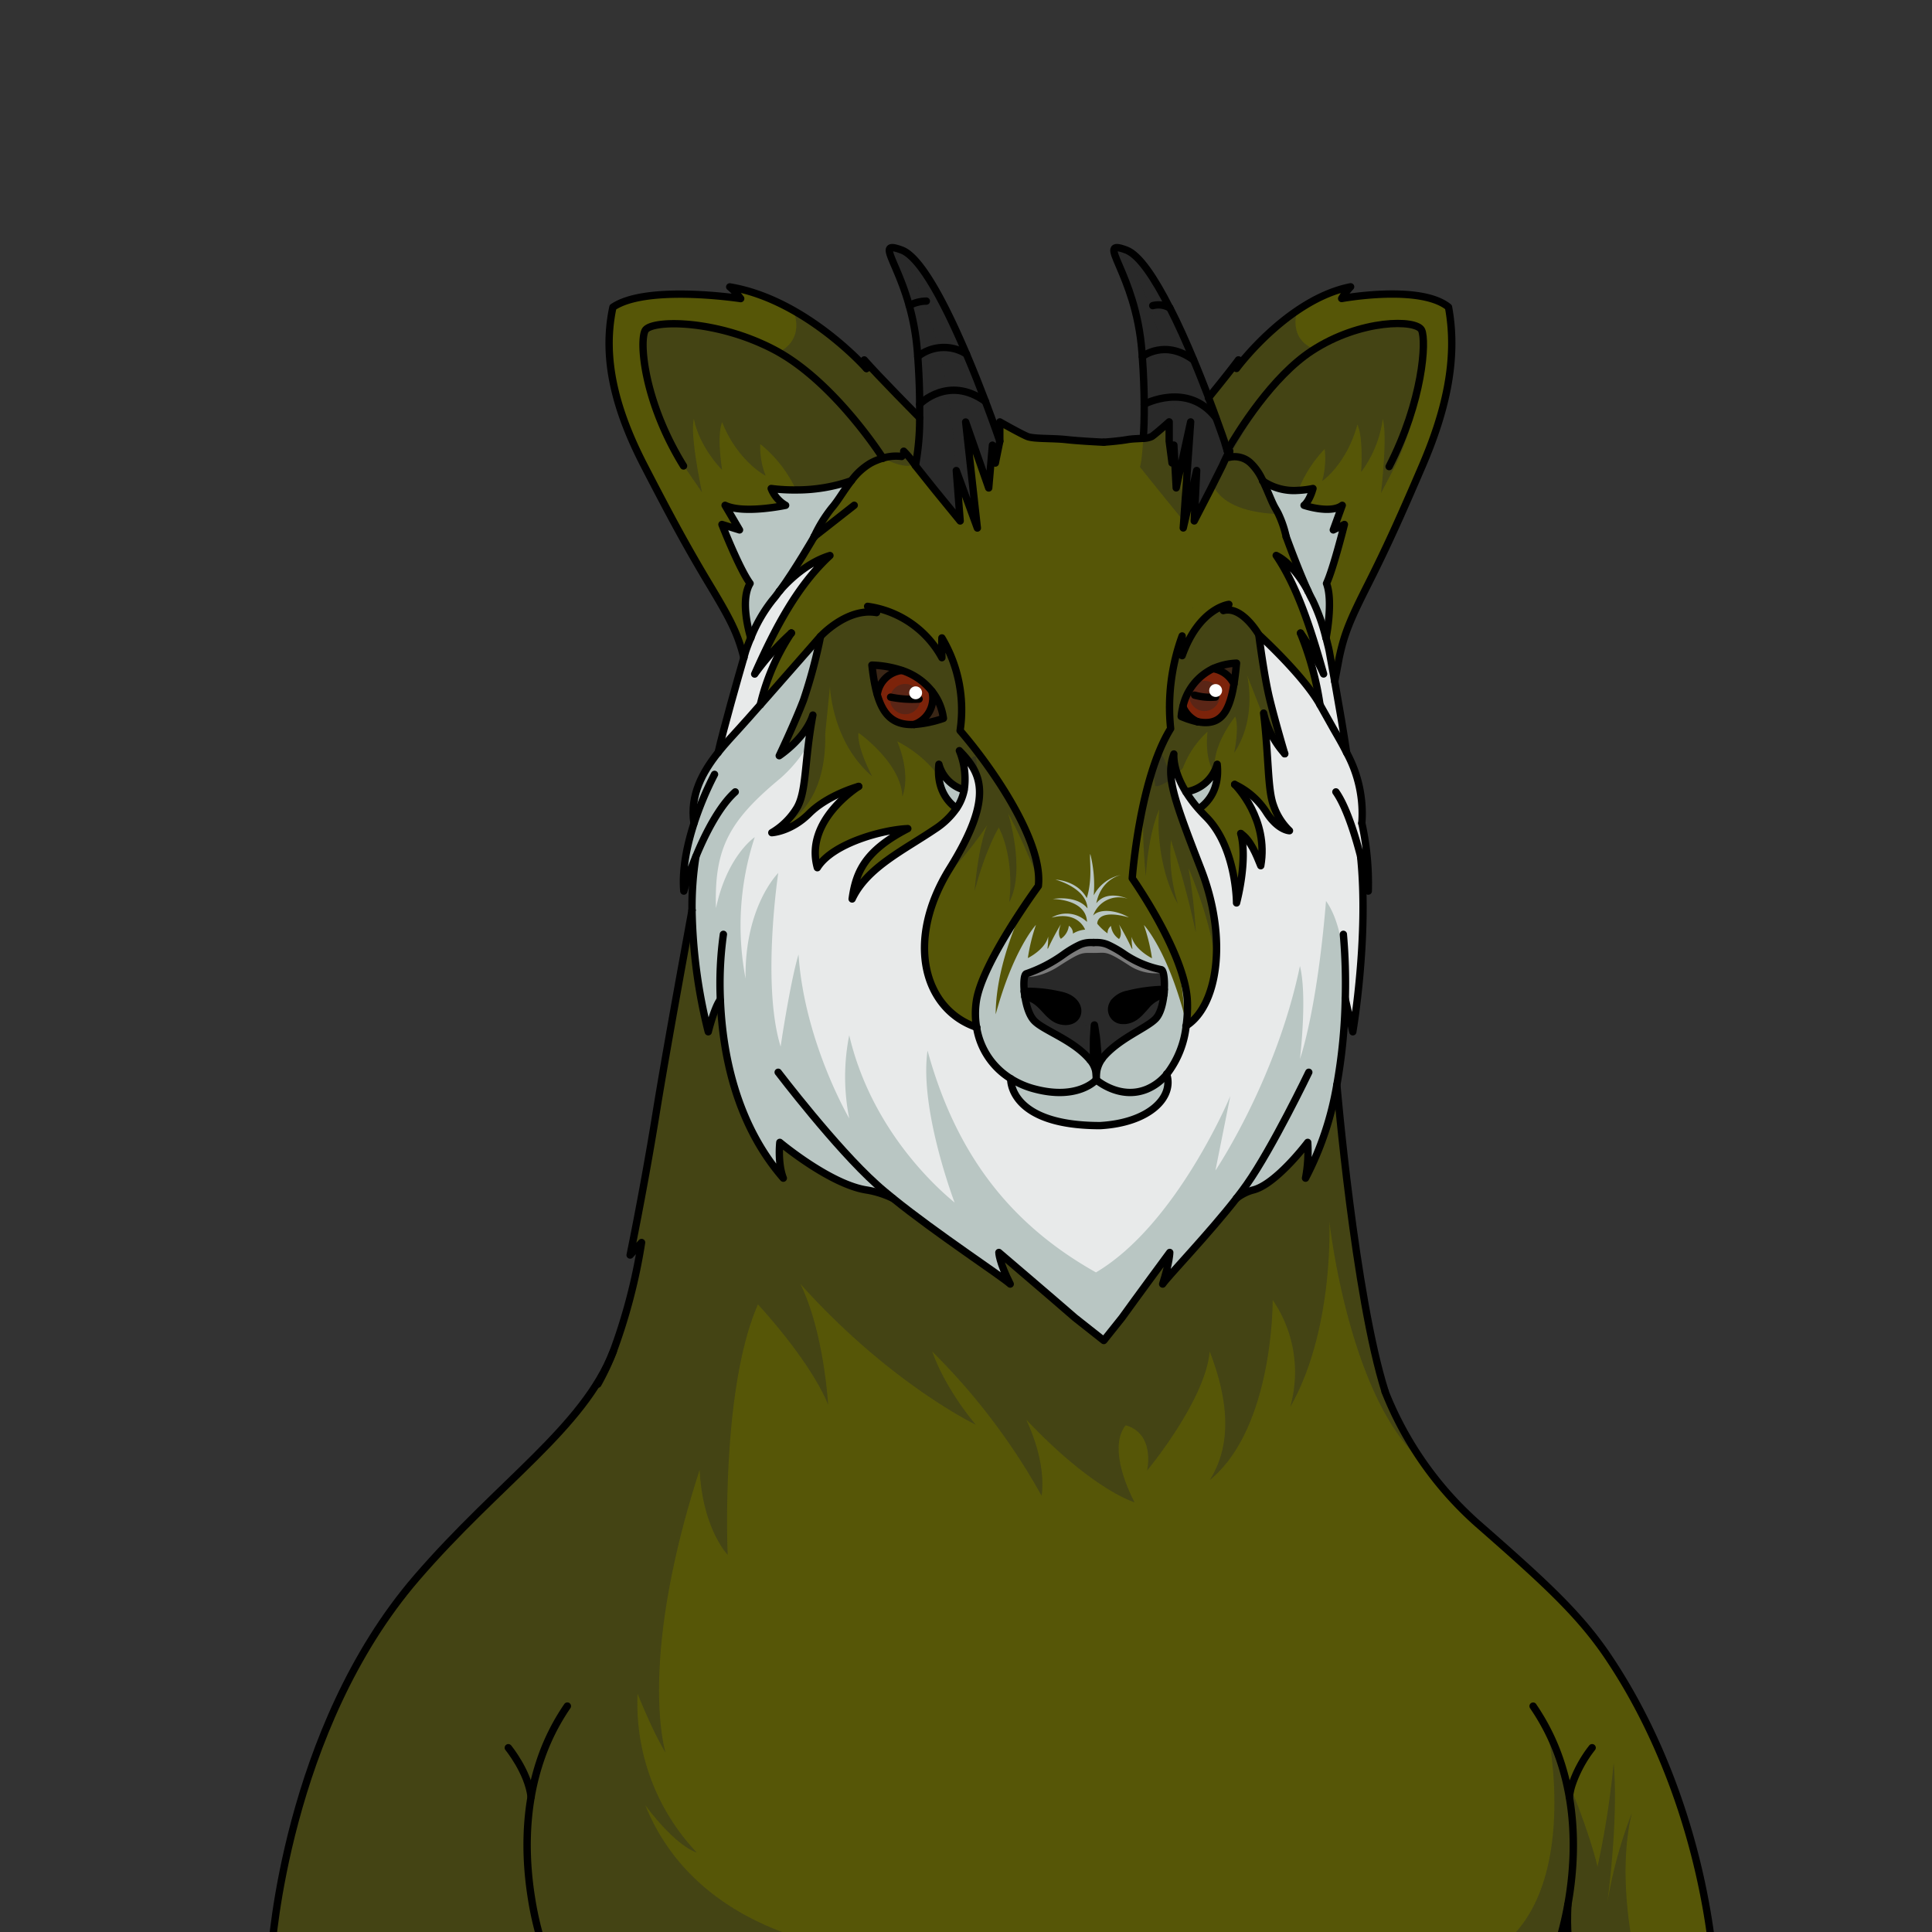 <svg xmlns="http://www.w3.org/2000/svg" viewBox="0 0 432 432">
  <rect x="0" y="0" width="432" height="432" fill="#333333" stroke="none"/>
  <defs>
    <style>.GUNDAN_JAPANESE_SEROW_BODY_JAPANESE_SEROW_BODY_36_cls-1{isolation:isolate;}.GUNDAN_JAPANESE_SEROW_BODY_JAPANESE_SEROW_BODY_36_cls-2{fill:#565607;}.GUNDAN_JAPANESE_SEROW_BODY_JAPANESE_SEROW_BODY_36_cls-3{fill:#e8eaea;}.GUNDAN_JAPANESE_SEROW_BODY_JAPANESE_SEROW_BODY_36_cls-4{fill:#b9c6c3;}.GUNDAN_JAPANESE_SEROW_BODY_JAPANESE_SEROW_BODY_36_cls-5,.GUNDAN_JAPANESE_SEROW_BODY_JAPANESE_SEROW_BODY_36_cls-6{fill:#292929;}.GUNDAN_JAPANESE_SEROW_BODY_JAPANESE_SEROW_BODY_36_cls-6{opacity:0.4;mix-blend-mode:multiply;}.GUNDAN_JAPANESE_SEROW_BODY_JAPANESE_SEROW_BODY_36_cls-7{fill:#3a2616;}.GUNDAN_JAPANESE_SEROW_BODY_JAPANESE_SEROW_BODY_36_cls-8{fill:#7c230a;}.GUNDAN_JAPANESE_SEROW_BODY_JAPANESE_SEROW_BODY_36_cls-9{fill:#bcbdb8;}.GUNDAN_JAPANESE_SEROW_BODY_JAPANESE_SEROW_BODY_36_cls-10{fill:#7a7a7a;}.GUNDAN_JAPANESE_SEROW_BODY_JAPANESE_SEROW_BODY_36_cls-11,.GUNDAN_JAPANESE_SEROW_BODY_JAPANESE_SEROW_BODY_36_cls-13{fill:none;stroke:#000;stroke-linecap:round;stroke-linejoin:round;}.GUNDAN_JAPANESE_SEROW_BODY_JAPANESE_SEROW_BODY_36_cls-11{stroke-width:1.64px;}.GUNDAN_JAPANESE_SEROW_BODY_JAPANESE_SEROW_BODY_36_cls-12{fill:#fff;}.GUNDAN_JAPANESE_SEROW_BODY_JAPANESE_SEROW_BODY_36_cls-13{stroke-width:1.65px;}</style>
  </defs>
  <g class="GUNDAN_JAPANESE_SEROW_BODY_JAPANESE_SEROW_BODY_36_cls-1">
    <g id="body">
      <path class="GUNDAN_JAPANESE_SEROW_BODY_JAPANESE_SEROW_BODY_36_cls-2" d="M360.07,371.17c-6.6-9.95-14.35-17.07-29.55-30.39A76.87,76.87,0,0,1,318.22,327a71.61,71.61,0,0,1-8.48-15.76l0-.05c-6.76-21.32-10.8-68.58-10.8-68.58a70.07,70.07,0,0,1-7,20.87,31.87,31.87,0,0,0,.49-8s-7.1,9.44-12.27,10.66a10.37,10.37,0,0,0-3.67,1.86h0c-6.12,7.86-15.31,17.42-16.52,19.19,1.59-5,1.59-7.07,1.59-7.07s-7.87,10.66-10.68,14.59l-4.07,5.1-6.46-5.1c-3.5-3.08-12-10.31-15.43-13.28-1.08-10.23-2.46-31.9-5.43-47.85a16.41,16.41,0,0,0,6.5,7.68,18.86,18.86,0,0,0,5.44,2.33,20.07,20.07,0,0,0,7,.69c4.7-.41,6.74-2.77,6.74-2.77a10.27,10.27,0,0,0,.84.63c1.72,1.17,5.89,3.38,10.54,1.45a11.45,11.45,0,0,0,4.4-3.32,21.39,21.39,0,0,0,4.33-10.77c7-4.36,9.54-19.32,3.31-35.25-4.09-10.44-6.14-16-6.63-19.91a11.66,11.66,0,0,1,.58-5.67,11,11,0,0,0,.68,4.22,20.25,20.25,0,0,0,2,4.25,8.39,8.39,0,0,0,6.27-4.35,2.75,2.75,0,0,0,.2-.38,7.29,7.29,0,0,0,.57-1.45c.61,5.8-2.3,8.68-3.92,9.82l-.24.22c.48.54,1,1.1,1.56,1.66,6.86,6.83,6.88,19.32,6.88,19.32s2.58-9.46.95-15.53c2.18,1.44,3.5,4.72,4.47,7.2,1.83-10.38-5.49-17.84-5.83-18.17a16.9,16.9,0,0,1,7,6.07c2.64,4.23,5.26,4.28,5.26,4.28a14.1,14.1,0,0,1-3.52-5.51c-1.32-3.46-1.09-9.67-2-18.8-.07-.65-.14-1.31-.22-2a20.43,20.43,0,0,0,4.72,9.08c-.06-.21-2.15-7.24-3.4-12.4-.48-2-.93-4.46-1.32-6.81-.64-3.92-1.08-7.44-1.08-7.44s10.07,9.18,13.7,15.71a68.42,68.42,0,0,0-4.36-16h0a58.87,58.87,0,0,1,5.16,9.17c-3-10.72-6.09-19.86-10.6-26.5,3.5,1.69,6.22,6.32,6.95,7.65-2.15-4.74-4.73-11.86-4.73-11.86a38,38,0,0,0-2.51-6.51c-.77-1.38-1.64-3.81-2.72-6a16.58,16.58,0,0,0,11.28,1.73c-.88,3-2,3.76-2,3.76s5.89,2,8.54,0l-2,5.5,2.48-1.22s-2.43,9.87-4,13.19c1.5,3.92,0,11.79-.1,12.18h0c.46,1.72.71,2.93.71,2.93s.54,2.94,1.23,6.82l1-5.34c1.17-5.5,2.49-8.56,6.45-16.42s7-14.51,12.15-26.52,8-23.73,5.84-35.44C317.51,63.52,300,66.75,300,66.75a15.1,15.1,0,0,1,2-2.62c-14.14,2.8-25.52,18.26-25.52,18.26l.44-1.92c-1.39,1.9-4.32,5.56-6.72,8.5.62,1.63,1.18,3.13,1.65,4.43,1.18,3.2,1.87,5.25,1.87,5.25l.83,2.79h0c-.54,1-1.28,2.67-1.28,2.67l-2.69,5.37-3.61,7,.22-4.61h0l.32-6.64L265.08,116l-.47,2,.09-1.31.84-12.08.72-10.32-2.67,12.12-.58,2.64-.1-1.87-.42-7.7-.41,4,0-.22-.61-4.67V94.33s-3,2.68-3.89,3.27a4.56,4.56,0,0,1-1.91.41c-1.11.08-2.45.09-3.59.29-2,.35-5.25.58-5.25.58s-5.18-.23-8.33-.58-7.28-.12-8.74-.7c-.67-.27-2-1-3.29-1.66h0l0,0c-1.48-.8-2.83-1.57-2.83-1.57v4.31l-1,4.89-.65-4-.83,9.57-5.16-14.75,2.62,23.71-4.71-12.85.87,11.27-5.72-7-4.29-5.37a56.75,56.75,0,0,0,.95-10.71S196.3,84,193.24,80.47c.42,1.56.5,1.85.51,1.91-.42-.47-13.88-15.49-30.57-18.25a15.9,15.9,0,0,1,2.45,2.62s-21-3.23-28.57,1.92c-1.6,7.39-.87,14.77,1.45,22.24a81.47,81.47,0,0,0,5.54,13.2c6.2,12,9.81,18.65,14.56,26.52s6.33,10.92,7.72,16.41l.43-1.47s.4-1.21,1.12-2.93h0c-.13-.39-2.54-8.26-.16-12.18-2.44-3.32-6.29-13.19-6.29-13.19l3.93,1.22-3.23-5.5c4.2,2,13.54,0,13.54,0a7.49,7.49,0,0,1-3.23-3.76,39.22,39.22,0,0,0,17.92-1.74l.45-.56.26-.3c-.24.29-.48.57-.71.86-1.72,2.2-3.1,4.64-4.33,6a31.29,31.29,0,0,0-4,6.5h0s-4.23,7.34-7.69,12.08c.8-1,5.3-6.08,11.21-7.87-7.16,6.64-12.06,15.78-16.83,26.5a58.58,58.58,0,0,1,8.19-9.17,49.47,49.47,0,0,0-6.9,16c5.63-6.38,13-14.84,13.38-15.24l.05-.06-.05.06a114.08,114.08,0,0,1-3.81,14.24c-2,5.24-5.42,12.41-5.42,12.41s5.86-3.85,7.52-9.09c-1.93,10.22-1.36,17.08-3.59,20.79a15.83,15.83,0,0,1-3.87,4.34,13.87,13.87,0,0,1-1.72,1.17s4.15,0,8.35-4.28,10.66-6,11.07-6.07c-.56.36-12.14,7.81-9.24,18.17,3.45-5.55,14.86-8.52,20.23-8.74-9.61,4.94-11.62,9.74-12.45,15.73,3.27-7,11.49-10.88,18.48-15.6a17.26,17.26,0,0,0,4.89-4.7,9.48,9.48,0,0,1-4-7.16,13.24,13.24,0,0,1,0-2.66,8.18,8.18,0,0,0,5.61,5.73,16.54,16.54,0,0,0-1.08-8.77c2.11,2.19,3.93,4.42,4.4,7.68,0,.15,0,.27,0,.38l0,.24a.28.28,0,0,0,0,.09.34.34,0,0,1,0,.09s0,0,0,0a19.67,19.67,0,0,1-1.69,8.35,0,0,0,0,1,0,0,61.19,61.19,0,0,1-4.94,9.43c-6.8,10.94-7,21.43-2.9,28.34-5.1,14.18-14,43.77-15.57,43.54-8.21-1.22-19.48-10.66-19.48-10.66s-.53,4.63.78,8c-10.77-12.37-13.61-28.38-14.07-39.84H161c-1.32,1.75-2.64,7.11-2.64,7.11a119.52,119.52,0,0,1-3.63-27.19c-.16.89-5.49,29.6-8.13,46-2.68,16.66-5.71,31.11-5.71,31.11l2.56-2.8a127.43,127.43,0,0,1-6.34,24.34c-6.67,17.14-25.52,29.23-44,50.66-29.23,33.91-32.4,83.28-32.4,83.28H382.94C380.3,413.21,372.38,389.72,360.07,371.17ZM222.65,213.06h0l.11-.2Zm1.34-2.39c1.32-2.29,2.7-4.48,3.95-6.38C226.69,206.19,225.31,208.39,224,210.67Zm-.87,1.53.66-1.17Zm9.15-15.6a12.26,12.26,0,0,1-.07,1.5s-1.37,1.87-3.25,4.67l0,0c1.9-2.84,3.29-4.72,3.29-4.72A12.26,12.26,0,0,0,232.27,196.6Zm-.11-1.78c.06.52.1,1,.11,1.51C232.26,195.84,232.22,195.34,232.16,194.82Zm33.24,27.9a12.88,12.88,0,0,1,.11,1.36A12.88,12.88,0,0,0,265.4,222.72Zm-.26-1.74c.09.46.16.9.21,1.34C265.3,221.88,265.23,221.44,265.14,221Zm0-.13c-.09-.46-.2-.92-.32-1.38C264.91,219.93,265,220.39,265.11,220.85Zm-.44-1.86c-.09-.33-.19-.67-.29-1C264.48,218.32,264.58,218.66,264.67,219Zm-.51-1.72c-.23-.71-.48-1.42-.76-2.14C263.67,215.85,263.93,216.56,264.16,217.27Zm-.91-2.53c-.27-.69-.55-1.37-.85-2.05C262.7,213.37,263,214.05,263.25,214.74Zm-1.2-2.86-.15-.33ZM275.92,153c-1.09,6.66-3.19,9.41-8.12,8.44h0a20.41,20.41,0,0,1-3.65-1.19,12.6,12.6,0,0,1,.38-2.18h0a12.42,12.42,0,0,1,6.75-8.5,14.23,14.23,0,0,1,5.24-1.22C276.33,150,276.15,151.58,275.92,153Zm-7.84-13.31.43-.52Zm.45-.54,0,0h0Zm5.58-3.82h0Zm.58-.14h0Zm-3.06,1.28h0Zm1.43-.76ZM276,102.11a3.93,3.93,0,0,0-1.18.16h0A3.93,3.93,0,0,1,276,102.11Zm-6.51,36c-.3.29-.6.59-.9.94C268.89,138.71,269.19,138.4,269.49,138.11Zm.67-.6-.29.25ZM267.83,140c-.25.33-.51.68-.76,1.06C267.32,140.65,267.58,140.3,267.83,140Zm-2.63,4.49c-.09.19-.18.39-.26.6C265,144.85,265.11,144.65,265.2,144.46Zm1.64-3.09c-.14.22-.27.45-.41.68C266.57,141.82,266.7,141.59,266.84,141.37Zm-.71,1.21c-.17.31-.34.63-.5,1C265.79,143.21,266,142.89,266.13,142.58Zm-4.37,20.34c-.39.63-.77,1.3-1.12,2C261,164.22,261.37,163.55,261.76,162.92Zm-3.17,6.68c-.3.81-.58,1.62-.85,2.45a117.47,117.47,0,0,0-4.46,23C253.64,191.22,255,179.22,258.59,169.6Zm2-4.6c-.35.69-.69,1.4-1,2.14C259.9,166.4,260.24,165.69,260.59,165Zm-1.06,2.25c-.32.75-.63,1.52-.92,2.3C258.9,168.77,259.21,168,259.53,167.25Zm.93,41.34c0-.11-.11-.22-.16-.32C260.35,208.37,260.41,208.48,260.46,208.59Zm-.61-1.19-.2-.37Zm-1.62-3c-.08-.13-.16-.27-.23-.41C258.07,204.18,258.15,204.32,258.23,204.45Zm-5-9.35c0,.39-.06.69-.08.91C253.22,195.79,253.24,195.49,253.28,195.1Zm-.09,1v0Zm0,.23v0Zm0,.15-.05-.07Zm4.39,6.91-.27-.45Zm-.85-1.41-.31-.52Zm-.63-1.05a5.08,5.08,0,0,1-.27-.43A5.08,5.08,0,0,0,256.13,200.91Zm-.56-.89-.3-.46Zm-.55-.85c-.14-.23-.28-.44-.41-.64C254.74,198.73,254.88,198.94,255,199.17Zm-.6-.93-.25-.38Zm-.41-.61-.25-.38Zm-.33-.49-.24-.37C253.51,196.88,253.59,197,253.68,197.14Zm-.32-.48-.11-.15Zm-11.92,14.6a5.79,5.79,0,0,1,2.43-.51h1.44a6.25,6.25,0,0,1,2.45.51,25.19,25.19,0,0,1,3.77,2.18,22.78,22.78,0,0,0,8.14,3.38c.19.05.35.35.46.83a13.44,13.44,0,0,1,.21,3.59c0,.4,0,.8-.09,1.2-.23,2.1-.79,4.24-1.83,5.33-2.09,2.19-8.47,4.49-12.05,9,0,.09,0,.19,0,.3s0,.35,0,.58.26.38-.5.62a2.88,2.88,0,0,1-.64.12l-.24.46a3.62,3.62,0,0,0-.24-.43,1,1,0,0,1-.25,0,1.24,1.24,0,0,1-.27,0c-.79-.14-.48-.36-.55-.55s0-.35,0-.58,0-.19,0-.27v0l-.15-.17a25.41,25.41,0,0,0-6.81-5.1h0c-2.28-1.29-4.36-2.33-5.41-3.39s-1.81-3.33-2.14-5.43c-.06-.41-.11-.81-.15-1.21-.2-2.06,0-3.79.46-3.93a31.92,31.92,0,0,0,8.25-4.26A23.07,23.07,0,0,1,241.44,211.26ZM228,204.18c.27-.42.54-.82.8-1.21Zm1.74-17.64-.67-1.51Zm2.36,7.93c-.07-.51-.16-1-.27-1.57C232,193.43,232,194,232.11,194.47Zm-.34-1.88c-.11-.48-.24-1-.38-1.47C231.53,191.62,231.66,192.11,231.77,192.59Zm-.47-1.81c-.16-.53-.34-1.07-.53-1.62C231,189.71,231.14,190.25,231.3,190.78Zm-.71-2.12c-.2-.53-.4-1.07-.63-1.61C230.19,187.59,230.39,188.13,230.59,188.66Zm-3.89-8.26c-.33-.59-.66-1.17-1-1.76C226,179.23,226.38,179.81,226.7,180.4Zm2.16,4.17c-.24-.52-.49-1-.75-1.54C228.37,183.54,228.62,184.05,228.86,184.57Zm-1-2c-.29-.57-.59-1.13-.9-1.69C227.27,181.42,227.57,182,227.86,182.55ZM210,146l-.2-.3Zm-.71-1c-.07-.1-.14-.21-.22-.31C209.11,144.69,209.18,144.8,209.25,144.9Zm-.76-1-.19-.24Zm-1.75-2-.1-.1Zm-11.42-5.42-1.29-.91,2,1.39a8.67,8.67,0,0,0-1.13-.12A8.67,8.67,0,0,1,196,137Zm-.8.35c-.24,0-.49,0-.74,0C194,136.85,194.28,136.85,194.52,136.85Zm1-1,.16,0Zm-1.45-.23h0Zm.22,0h0Zm.28,0h0Zm.47.07.09,0Zm10.9,5.44-.16-.15Zm-.84-.72-.13-.12Zm-2.59-1.84-.14-.09Zm-.8-.47-.16-.09Zm-.84-.44-.1-.05Zm-.85-.41-.13-.05Zm-.7-.29-.3-.12Zm-.64-.25-.37-.14Zm-.57-.21-.44-.15.12,0Zm-3.52-32.94a10,10,0,0,0-1.11.72A10,10,0,0,1,194.59,103.59Zm2.5,32.62-.28-.08Zm-.7-.19-.18-.05Zm-3,.88-.61.09Zm-1.08.17h0s0,0,0,0Zm.18-31.89c.22-.2.44-.38.67-.56C192.88,104.8,192.66,105,192.44,105.18Zm-.42.41c-.18.19-.37.38-.55.58C191.65,106,191.84,105.78,192,105.59Zm-1.47,32-.2.07ZM186.16,140l-.36.28Zm3.56-2.06-.32.14Zm-.88.41-.35.18Zm-.85.46c-.14.07-.27.16-.4.24C187.73,138.92,187.85,138.83,188,138.76Zm-1.09.68-.4.27Zm-2.51,1.95-.34.32Zm1.12-.94-.36.29Zm-.57.47-.46.4Zm-1,.91-.2.19Zm-.29.28a1.58,1.58,0,0,1-.13.13ZM204.4,162c-6.29.25-8.36-4.1-9.44-13.28a23.48,23.48,0,0,1,6.66,1.17,14.17,14.17,0,0,1,6.76,4.66,12.25,12.25,0,0,1,2.57,6.08A25.74,25.74,0,0,1,204.4,162Zm11.13,2.31-.83-1Zm2.36,2.93c-.42-.55-.83-1.07-1.24-1.57l-.87-1.06a111.81,111.81,0,0,1,8.63,11.9A110.32,110.32,0,0,0,217.89,167.27Zm7.68,11.17c-.37-.63-.75-1.25-1.14-1.87C224.82,177.19,225.2,177.81,225.57,178.44Zm-7,44.15v0h0Zm.29-1.06v0Zm-.44,1.73c0,.23-.09.47-.12.69C218.35,223.73,218.39,223.49,218.44,223.26Zm7.28,63.46.2.4A1,1,0,0,1,225.72,286.72Z" />
      <path class="GUNDAN_JAPANESE_SEROW_BODY_JAPANESE_SEROW_BODY_36_cls-3" d="M297.22,145.57s.54,2.94,1.23,6.82h0c.93,5.2,2.12,12.09,2.66,15.89-1-2-2.1-3.85-3-5.45l-2.94-5.24a68.42,68.42,0,0,0-4.36-16h0a58.87,58.87,0,0,1,5.16,9.17c-3-10.72-6.09-19.86-10.6-26.5,3.85,1.86,6.75,7.28,7.1,7.95s.7,1.46,1,2a42.44,42.44,0,0,1,3,8.42h0C297,144.36,297.22,145.57,297.22,145.57Z" />
      <path class="GUNDAN_JAPANESE_SEROW_BODY_JAPANESE_SEROW_BODY_36_cls-3" d="M298.1,118.48l2.48-1.22s-2.43,9.87-4,13.19c1.5,3.92,0,11.79-.1,12.18a42.44,42.44,0,0,0-3-8.42c-.31-.58-.65-1.27-1-2-2.19-4.74-4.88-12.16-4.88-12.16a38,38,0,0,0-2.51-6.51c-.77-1.38-1.64-3.81-2.72-6a16.58,16.58,0,0,0,11.28,1.73c-.88,3-2,3.76-2,3.76s5.89,2,8.54,0Z" />
      <path class="GUNDAN_JAPANESE_SEROW_BODY_JAPANESE_SEROW_BODY_36_cls-4" d="M298.1,118.48l2.48-1.22s-2.43,9.87-4,13.19c1.5,3.92,0,11.79-.1,12.18a42.44,42.44,0,0,0-3-8.42c-.31-.58-.65-1.27-1-2-2.19-4.74-4.88-12.16-4.88-12.16a38,38,0,0,0-2.51-6.51c-.77-1.38-1.64-3.81-2.72-6a16.58,16.58,0,0,0,11.28,1.73c-.88,3-2,3.76-2,3.76s5.89,2,8.54,0Z" />
      <path class="GUNDAN_JAPANESE_SEROW_BODY_JAPANESE_SEROW_BODY_36_cls-5" d="M270.25,89c.62,1.63,1.18,3.13,1.65,4.43-6.35-8.16-16-3-16-3,0-3-.13-6.55-.43-10.64,0,0,5-4,11.44.73C268.12,83.47,269.27,86.39,270.25,89Z" />
      <path class="GUNDAN_JAPANESE_SEROW_BODY_JAPANESE_SEROW_BODY_36_cls-5" d="M274.6,101.44h0c-.54,1-1.28,2.67-1.28,2.67l-2.69,5.37-3.61,7,.55-11.27-3,12.84,1.65-23.71L263,109.09l-.52-9.57-.41,4-.64-4.89V94.33s-3,2.68-3.89,3.27a4.56,4.56,0,0,1-1.91.41c.14-2,.23-4.55.21-7.63,0,0,9.7-5.14,16,3,1.18,3.2,1.87,5.25,1.87,5.25Z" />
      <path class="GUNDAN_JAPANESE_SEROW_BODY_JAPANESE_SEROW_BODY_36_cls-5" d="M261.54,68.84h0c1.86,3.67,3.68,7.72,5.31,11.62-6.45-4.72-11.44-.73-11.44-.73l-.09-1.19c-1.4-17.83-10.85-25.37-3.49-22.63C254.76,57,258.23,62.31,261.54,68.84Z" />
      <path class="GUNDAN_JAPANESE_SEROW_BODY_JAPANESE_SEROW_BODY_36_cls-5" d="M216.08,79.15a9.2,9.2,0,0,0-6.53-1.34,9.63,9.63,0,0,0-4.34,1.93l-.09-1.19c-1.4-17.82-10.85-25.37-3.49-22.63a5.3,5.3,0,0,1,.83.41C206.69,58.92,211.9,69.32,216.08,79.15Z" />
      <path class="GUNDAN_JAPANESE_SEROW_BODY_JAPANESE_SEROW_BODY_36_cls-3" d="M182.06,120s-4.23,7.34-7.69,12.08l-.12.15c-.54.74-1.06,1.41-1.54,2a33.65,33.65,0,0,0-4.83,8.42c-.13-.39-2.54-8.26-.16-12.18-2.44-3.32-6.29-13.19-6.29-13.19l3.93,1.22-3.23-5.5c4.2,2,13.54,0,13.54,0a7.49,7.49,0,0,1-3.23-3.76,39.22,39.22,0,0,0,17.92-1.74c-1.72,2.2-3.1,4.64-4.33,6a31.29,31.29,0,0,0-4,6.5Z" />
      <path class="GUNDAN_JAPANESE_SEROW_BODY_JAPANESE_SEROW_BODY_36_cls-4" d="M182.06,120s-4.23,7.34-7.69,12.08l-.12.15c-.54.74-1.06,1.41-1.54,2a33.65,33.65,0,0,0-4.83,8.42c-.13-.39-2.54-8.26-.16-12.18-2.44-3.32-6.29-13.19-6.29-13.19l3.93,1.22-3.23-5.5c4.2,2,13.54,0,13.54,0a7.49,7.49,0,0,1-3.23-3.76,39.22,39.22,0,0,0,17.92-1.74c-1.72,2.2-3.1,4.64-4.33,6a31.29,31.29,0,0,0-4,6.5Z" />
      <path class="GUNDAN_JAPANESE_SEROW_BODY_JAPANESE_SEROW_BODY_36_cls-3" d="M174.37,132.09c.8-1,5.3-6.08,11.21-7.87-7.16,6.64-12.06,15.78-16.83,26.5a58.58,58.58,0,0,1,8.19-9.17,49.47,49.47,0,0,0-6.9,16v0c-1.85,2.09-3.51,4-4.66,5.24-1.45,1.6-3.17,3.42-4.8,5.46,1.22-5.41,4.56-17.1,5.76-21.24h0l.43-1.47s.4-1.21,1.12-2.93h0a33.65,33.65,0,0,1,4.83-8.42c.48-.56,1-1.23,1.54-2Z" />
      <path class="GUNDAN_JAPANESE_SEROW_BODY_JAPANESE_SEROW_BODY_36_cls-6" d="M204.68,103.26c-1.16,2.42-7.26-.83-7.26-.83-.62-1-10.8-16.64-23.3-23.71a0,0,0,0,0,0,0s5.87-2.24,3.29-9.32a62.74,62.74,0,0,1,15.54,12.12s0-1.37,2.52,1.16,10.18,10.4,10.18,10.4S205.84,100.83,204.68,103.26Z" />
      <path class="GUNDAN_JAPANESE_SEROW_BODY_JAPANESE_SEROW_BODY_36_cls-6" d="M294.08,78.11a0,0,0,0,0,0,0c-9.41,6.78-16.6,19.21-18.91,23.52l-.56-.2-.83-2.79s-.69-2.05-1.87-5.25c-.46-1.27-1-2.74-1.61-4.33,1.53-1.95,3-3.89,3.9-4.95,2.14-2.68,2.27-1.37,2.27-1.37A60.11,60.11,0,0,1,290,69.59C288.26,76.6,294.08,78.11,294.08,78.11Z" />
      <path class="GUNDAN_JAPANESE_SEROW_BODY_JAPANESE_SEROW_BODY_36_cls-6" d="M197.42,102.43a13.55,13.55,0,0,0-2.83,1.16,14.42,14.42,0,0,0-4.23,3.89A37.11,37.11,0,0,1,178,109.54a28.6,28.6,0,0,0-8-10.25,17.13,17.13,0,0,0,1.21,7.1s-6.27-3.24-9.74-12c-1.27,3.14,0,10.68,0,10.68s-5.05-4.95-6.32-11.45c-.94,3.75,1.82,16.46,1.82,16.46l-4.12-6c-8.92-14.45-9.9-27.83-8.59-30.28s16.34-2.53,29.45,4.63C186.37,85.41,196.79,101.45,197.42,102.43Z" />
      <path class="GUNDAN_JAPANESE_SEROW_BODY_JAPANESE_SEROW_BODY_36_cls-6" d="M312.07,104l-3.27,6.24s1.52-12.87.38-16.54a25.41,25.41,0,0,1-4.83,11.85s.56-7.6-.83-10.64c-2.46,9-7.87,12.64-7.87,12.64a18.76,18.76,0,0,0,.55-7.16,28.93,28.93,0,0,0-5.94,9.28,12.29,12.29,0,0,1-7.9-2.15c1.08,2.2,1.95,4.63,2.72,6,.33.58.58,1,.78,1.42-4.48-.14-12.5-1.2-14.75-6.74-.25-.62,1.75-1.8,1.63-2.65l1.09-1.64-.5.45c.49-1,7-16.68,17.92-24.5,11.3-8,24.88-9,26.25-6.66S319,88.94,312.07,104Z" />
      <path class="GUNDAN_JAPANESE_SEROW_BODY_JAPANESE_SEROW_BODY_36_cls-5" d="M220.35,89.78a11.39,11.39,0,0,0-8.51-2.41,11.68,11.68,0,0,0-6.2,3c0-3-.13-6.55-.43-10.64a9.63,9.63,0,0,1,4.34-1.93,9.2,9.2,0,0,1,6.53,1.34h0C217.7,82.94,219.16,86.64,220.35,89.78Z" />
      <path class="GUNDAN_JAPANESE_SEROW_BODY_JAPANESE_SEROW_BODY_36_cls-5" d="M223.56,98.65l-1,4.89-.65-4-.83,9.57-5.16-14.75,2.62,23.71-4.66-12.72-.05-.13.12,1.58a.76.76,0,0,1,0,.15l.74,9.54-.73-.89-5-6.1-4.29-5.37a56.75,56.75,0,0,0,.95-10.71c0-.94,0-1.94,0-3a11.68,11.68,0,0,1,6.2-3,11.39,11.39,0,0,1,8.51,2.41C222.32,95,223.56,98.65,223.56,98.65Z" />
      <path class="GUNDAN_JAPANESE_SEROW_BODY_JAPANESE_SEROW_BODY_36_cls-6" d="M214.12,115.42l-.16.16c-2.34-2.83-7-8.6-9.28-11.47,1-2.74,1.24-19.3.44-25.56-1.45-18.33-11.51-26.08-2.66-22.22-1.45-.44,3.46,6.8,7.31,21C212.72,88.09,214.28,106,214.12,115.42Z" />
      <path class="GUNDAN_JAPANESE_SEROW_BODY_JAPANESE_SEROW_BODY_36_cls-6" d="M264.33,115.73l-.16.16c-2.34-2.83-7-8.6-9.28-11.47,1-2.74,1.24-19.29.44-25.56-1.46-18.33-11.51-26.08-2.66-22.22-1.46-.44,3.45,6.8,7.31,21C262.92,88.4,264.48,106.29,264.33,115.73Z" />
      <path class="GUNDAN_JAPANESE_SEROW_BODY_JAPANESE_SEROW_BODY_36_cls-7" d="M276.49,148.3c-.16,1.72-.34,3.28-.57,4.66a6.24,6.24,0,0,0-4.67-3.44A14.23,14.23,0,0,1,276.49,148.3Z" />
      <path class="GUNDAN_JAPANESE_SEROW_BODY_JAPANESE_SEROW_BODY_36_cls-8" d="M264.5,158a12.42,12.42,0,0,1,6.75-8.5,6.24,6.24,0,0,1,4.67,3.44c-1.09,6.66-3.19,9.41-8.12,8.44h0A6.27,6.27,0,0,1,264.5,158Z" />
      <circle class="GUNDAN_JAPANESE_SEROW_BODY_JAPANESE_SEROW_BODY_36_cls-6" cx="269.33" cy="155.61" r="3.39" />
      <path class="GUNDAN_JAPANESE_SEROW_BODY_JAPANESE_SEROW_BODY_36_cls-9" d="M272.21,170.89c.61,5.8-2.3,8.68-3.92,9.82l-.24.22a27.66,27.66,0,0,1-2.88-3.86A8.6,8.6,0,0,0,272.21,170.89Z" />
      <path class="GUNDAN_JAPANESE_SEROW_BODY_JAPANESE_SEROW_BODY_36_cls-4" d="M272.21,170.89c.61,5.8-2.3,8.68-3.92,9.82l-.24.22a27.66,27.66,0,0,1-2.88-3.86A8.6,8.6,0,0,0,272.21,170.89Z" />
      <path class="GUNDAN_JAPANESE_SEROW_BODY_JAPANESE_SEROW_BODY_36_cls-9" d="M215.55,176.62a11.11,11.11,0,0,1-1.69,4.09c-1.62-1.14-4.53-4-3.92-9.82A8.18,8.18,0,0,0,215.55,176.62Z" />
      <path class="GUNDAN_JAPANESE_SEROW_BODY_JAPANESE_SEROW_BODY_36_cls-4" d="M215.55,176.62a11.11,11.11,0,0,1-1.69,4.09c-1.62-1.14-4.53-4-3.92-9.82A8.18,8.18,0,0,0,215.55,176.62Z" />
      <path class="GUNDAN_JAPANESE_SEROW_BODY_JAPANESE_SEROW_BODY_36_cls-7" d="M211,160.66A25.74,25.74,0,0,1,204.4,162h0a6.25,6.25,0,0,0,4.18-5.89,6,6,0,0,0-.2-1.55A12.25,12.25,0,0,1,211,160.66Z" />
      <path class="GUNDAN_JAPANESE_SEROW_BODY_JAPANESE_SEROW_BODY_36_cls-8" d="M208.58,156.13A6.25,6.25,0,0,1,204.4,162h0c-6.29.25-8.36-4.1-9.44-13.28a23.48,23.48,0,0,1,6.66,1.17,14.17,14.17,0,0,1,6.76,4.66A6,6,0,0,1,208.58,156.13Z" />
      <circle class="GUNDAN_JAPANESE_SEROW_BODY_JAPANESE_SEROW_BODY_36_cls-6" cx="202.4" cy="156.32" r="3.39" />
      <path class="GUNDAN_JAPANESE_SEROW_BODY_JAPANESE_SEROW_BODY_36_cls-7" d="M201.62,149.92a6.25,6.25,0,0,0-5.47,5.31,41.59,41.59,0,0,1-1.19-6.48A23.48,23.48,0,0,1,201.62,149.92Z" />
      <path class="GUNDAN_JAPANESE_SEROW_BODY_JAPANESE_SEROW_BODY_36_cls-6" d="M287.26,168.54c-.06-.21-2.15-7.24-3.4-12.4-.48-2-.93-4.46-1.32-6.81-.64-3.92-1.08-7.44-1.08-7.44s-3.74-6.52-7.92-5.36l1.24-1.39s-3.07.35-6.23,4h0a23,23,0,0,0-4.2,7.5c0-3,0-4.41,0-4.41a46.49,46.49,0,0,0-2.57,20.72,42.23,42.23,0,0,0-4,9.13c.2,1.28.36,2.31.45,2.93a1.87,1.87,0,0,1,.05.3l0,.19a.08.08,0,0,1,0,.07.64.64,0,0,0,0,.07,0,0,0,0,0,0,0v0c.17.15.4.6,3.59-1.38l.35-.22c0-.58.41-.92.91-1.23s1.23-.67,1.45-1.29a21.26,21.26,0,0,1,5.42-7.92c0,.26-.77,5.47,1.41,9.11.12.2.24.39.38.58a8.1,8.1,0,0,1-.18-1c-.66-5.64,4.58-12.06,4.58-12.06s1,1.75-.22,8.1c5-7.48,3.09-16.43,2.89-17.34.25.64,1.95,4.94,3.09,7.86q.36,1.36.78,2.55c-.07-.65-.14-1.31-.22-2A20.43,20.43,0,0,0,287.26,168.54ZM275.92,153c-1.09,6.66-3.19,9.41-8.12,8.44h0a20.41,20.41,0,0,1-3.65-1.19,12.6,12.6,0,0,1,.38-2.18h0a12.42,12.42,0,0,1,6.75-8.5,14.23,14.23,0,0,1,5.24-1.22C276.33,150,276.15,151.58,275.92,153Zm-9.36-17,.37-.28A.74.74,0,0,0,266.56,136Z" />
      <path class="GUNDAN_JAPANESE_SEROW_BODY_JAPANESE_SEROW_BODY_36_cls-6" d="M254.13,188.16s3.84-16.85,5.14-20.31c2.63,3.68,4.36,15.15,6.22,19.16s6.59,17.09,6,26.55c-1-8.55-5.75-19.49-5.75-19.49a127.71,127.71,0,0,1,1.65,14.45,201.07,201.07,0,0,0-5.57-20.69,37.87,37.87,0,0,0,1.56,14.29c-3.3-5.62-4.83-14.53-4.17-21.14-2.56,5.78-3,15-3,15s-1.14-11.07-.3-16.54Z" />
      <path class="GUNDAN_JAPANESE_SEROW_BODY_JAPANESE_SEROW_BODY_36_cls-6" d="M210.1,196.89s9.36-12.11,9-20.42c-.16-4.35-2.42-6.1-2.42-6.1s1.34-3.7,5.18,1.25,10,19.6,10.4,25.16c-4.84-11.78-6.83-14.86-6.83-14.86s4,12.74.25,19.79c1.18-10.57-2.35-16.68-2.35-16.68s-2.89,4.68-5.41,14.22c.94-10.95,2.89-14.86,2.89-14.86S215.39,192.76,210.1,196.89Z" />
      <path class="GUNDAN_JAPANESE_SEROW_BODY_JAPANESE_SEROW_BODY_36_cls-6" d="M219,176.33a.34.34,0,0,0,0-.09.28.28,0,0,1,0-.09l0-.24c0-.11,0-.23,0-.38-.18-1.42-.57-4.56-1-8.26-.42-.55-.83-1.07-1.24-1.57-.68-.84-1.33-1.62-2-2.33a31.45,31.45,0,0,0-4.07-20.73s-.06,1.45,0,4.42A22.4,22.4,0,0,0,194,135.58l2,1.4c-6.64-1.17-12.58,5.36-12.58,5.36a114.08,114.08,0,0,1-3.81,14.24c-2,5.24-5.42,12.41-5.42,12.41l-2.47.4L174.25,185s10.64-3.45,10.26-20.84c.43-4.26,1.07-10.7,1.07-10.7s.36,12.38,9.44,20.14c-3.72-7.26-3.05-9.74-3.05-9.74s9.56,6.69,9.8,14.28c1.95-5.32-1-12-1.15-12.37a26.89,26.89,0,0,1,9.29,7.75c.89,1.27,3.31.72,3.73,2.25,5,1.49,5.15.84,5.32.58v0A.08.08,0,0,0,219,176.33ZM204.4,162c-6.29.25-8.36-4.1-9.44-13.28a23.48,23.48,0,0,1,6.66,1.17,14.17,14.17,0,0,1,6.76,4.66,12.25,12.25,0,0,1,2.57,6.08A25.74,25.74,0,0,1,204.4,162Z" />
      <path d="M259.73,221.25h.61c0,.4,0,.8-.09,1.2h0a5.42,5.42,0,0,0-.86.2,7.31,7.31,0,0,0-3.17,2.3c-1.31,1.44-2.44,3-4.61,3.22l-.46,0h0a2.47,2.47,0,0,1-2.15-3.87.33.33,0,0,1,0-.06,2,2,0,0,1,.28-.32,5.32,5.32,0,0,1,2.79-1.59h.05A36,36,0,0,1,259.73,221.25Z" />
      <path d="M229,221.66a33,33,0,0,1,8.29.91c5,1.12,4.61,6.08.68,5.81s-4.57-5-8.82-5.51C229.12,222.46,229.07,222.06,229,221.66Z" />
      <path class="GUNDAN_JAPANESE_SEROW_BODY_JAPANESE_SEROW_BODY_36_cls-3" d="M260.89,240.2c1.67,5.15-3.87,10.86-14.87,11.49-20.62,0-20-10.5-20-10.5a18.86,18.86,0,0,0,5.44,2.33c9.7,2.54,13.69-2.08,13.69-2.08s5.27,4.62,11.38,2.08A11.45,11.45,0,0,0,260.89,240.2Z" />
      <path class="GUNDAN_JAPANESE_SEROW_BODY_JAPANESE_SEROW_BODY_36_cls-4" d="M260.89,240.2c1.67,5.15-3.87,10.86-14.87,11.49-20.62,0-20-10.5-20-10.5a18.86,18.86,0,0,0,5.44,2.33c9.7,2.54,13.69-2.08,13.69-2.08s5.27,4.62,11.38,2.08A11.45,11.45,0,0,0,260.89,240.2Z" />
      <path class="GUNDAN_JAPANESE_SEROW_BODY_JAPANESE_SEROW_BODY_36_cls-5" d="M248.83,224.53a2.39,2.39,0,0,0,2.28,3.66h0l.46,0c2.17-.24,3.3-1.78,4.61-3.22a7.31,7.31,0,0,1,3.17-2.3,5.42,5.42,0,0,1,.86-.2h0c-.23,2.1-.79,4.24-1.83,5.33-2.09,2.19-8.47,4.49-12.05,9,0-.29,0-.51-.05-.86-.06-.77-.11-1.54-.19-2.32s-.16-1.54-.25-2.31-.21-1.54-.37-2.31a.82.82,0,0,0-.72-.66.84.84,0,0,0-.92.73c-.06.56-.08,1.11-.12,1.66,0,.23,0,.46,0,.69,0,.78-.05,1.56-.05,2.34s0,1.56,0,2.33c0,.35,0,.57,0,.85-3.71-4.41-10.21-6.47-12.38-8.66-1.12-1.13-1.81-3.33-2.14-5.43,4.25.46,4.93,5.24,8.82,5.51a2.64,2.64,0,0,0,2.81-1.4c.67-1.48-.34-3.71-3.49-4.41l-1.16-.24a31.42,31.42,0,0,0-7.13-.67c-.2-2.06,0-3.79.46-3.93a26.74,26.74,0,0,0,4.24-1.81,35,35,0,0,0,4-2.45,23.07,23.07,0,0,1,3.7-2.21,5.79,5.79,0,0,1,2.43-.51h1.44a6.25,6.25,0,0,1,2.45.51,25.19,25.19,0,0,1,3.77,2.18,22.78,22.78,0,0,0,8.14,3.38c.51.13.79,2.12.67,4.42h-.61a36,36,0,0,0-7.62,1.09h-.05a5.32,5.32,0,0,0-2.79,1.59,2,2,0,0,0-.28.32.33.33,0,0,0,0,.06A2.39,2.39,0,0,0,248.83,224.53Z" />
      <path class="GUNDAN_JAPANESE_SEROW_BODY_JAPANESE_SEROW_BODY_36_cls-6" d="M229,221.66c-.2-2.06,0-3.79.46-3.93a26.74,26.74,0,0,0,4.24-1.81l.32.9s-.11,2.35,2.11,5.51A31.42,31.42,0,0,0,229,221.66Z" />
      <path class="GUNDAN_JAPANESE_SEROW_BODY_JAPANESE_SEROW_BODY_36_cls-10" d="M255.14,216.29c-5.93-4-8-5.2-10.48-5.13l1-.32-1.1.3h-1.45l1.39,0c-1.9,0-4.65,1.12-10.48,5.13-3.2,1.26-4.66.69-4.66,2.14,0,0,3.19.36,7.35-2.33,5.16-3.33,5.17-3,7.92-3s2.63-.59,7.7,2.69a10.77,10.77,0,0,0,8,1.7C260.34,216,258.34,217.55,255.14,216.29Z" />
      <path class="GUNDAN_JAPANESE_SEROW_BODY_JAPANESE_SEROW_BODY_36_cls-6" d="M243.71,231.44c0,.78-.05,1.56-.05,2.34s0,1.56,0,2.33c0,.35,0,.57,0,.85-3.71-4.41-10.21-6.47-12.38-8.66-1.12-1.13-1.81-3.33-2.14-5.43,4.25.46,4.93,5.24,8.82,5.51a2.64,2.64,0,0,0,2.81-1.4,12,12,0,0,1,2.94,3.77C243.74,231,243.73,231.21,243.71,231.44Z" />
      <path class="GUNDAN_JAPANESE_SEROW_BODY_JAPANESE_SEROW_BODY_36_cls-4" d="M265.51,224.08a25,25,0,0,0-1.26-6.54,52.6,52.6,0,0,0-1.95-5.1,50.08,50.08,0,0,1,2.48,14.41c-3.84-14.24-8.69-19.73-9-20a40.59,40.59,0,0,1,1.81,7.42s-3.91-1.92-4.54-4.81a14.78,14.78,0,0,0,.17,2.72l-.16-.09a56.36,56.36,0,0,0-2.85-5.38c.94,2.4,0,3.25,0,3.25a4.06,4.06,0,0,1-1.79-2.92,2,2,0,0,0-.77,1.67,12.38,12.38,0,0,1-2.3-2.16s-.25-3.47,7.08-1.41c-3.22-1.86-6.76-1.86-8-.41a6.08,6.08,0,0,1,7.71-3.76s-4.52-2.14-7,1c1.1-5.55,5.6-6.36,5.6-6.36a8.94,8.94,0,0,0-6.18,4.59,28.18,28.18,0,0,0-.77-9.25v-.15l0,.06,0-.06v.15c-.28.85.61,5.41-.79,9.87-2.15-4-7-4.13-7-4.13s6.9,1.75,7.17,6.43c-2.52-3.09-7.75-2.1-7.75-2.1s7.46,0,7.63,5.12a6.58,6.58,0,0,0-7.92-.95c6-1.57,7.5,2.68,7.5,2.68a6.1,6.1,0,0,0-2.72.89A2,2,0,0,0,239,207a4.06,4.06,0,0,1-1.79,2.92s-.94-.85,0-3.25a56.36,56.36,0,0,0-2.85,5.38l-.16.09a14.78,14.78,0,0,0,.17-2.72c-.63,2.89-4.54,4.81-4.54,4.81a40.59,40.59,0,0,1,1.81-7.42c-.3.32-5.15,5.81-9,20,0-11.64,6.27-24.08,6.27-24.08l0,0A118.72,118.72,0,0,0,221,216.17a29,29,0,0,0-2.72,7.78,18.34,18.34,0,0,0,.07,5.78A16.54,16.54,0,0,0,226,241.19a18.86,18.86,0,0,0,5.44,2.33,20.07,20.07,0,0,0,7,.69c4.7-.41,6.74-2.77,6.74-2.77a10.27,10.27,0,0,0,.84.63c1.72,1.17,5.89,3.38,10.54,1.45a11.45,11.45,0,0,0,4.4-3.32,21.39,21.39,0,0,0,4.33-10.77A31.49,31.49,0,0,0,265.51,224.08Zm-5.17-2.84c0,.4,0,.8-.09,1.2-.23,2.1-.79,4.24-1.83,5.33-2.09,2.19-8.47,4.49-12.05,9,0,.09,0,.19,0,.3s0,.35,0,.58.26.38-.5.62a2.88,2.88,0,0,1-.64.12l-.24.46a3.62,3.62,0,0,0-.24-.43,1,1,0,0,1-.25,0,1.24,1.24,0,0,1-.27,0c-.79-.14-.48-.36-.55-.55s0-.35,0-.58,0-.19,0-.27v0l-.15-.17a25.41,25.41,0,0,0-6.81-5.1h0c-2.28-1.29-4.36-2.33-5.41-3.39s-1.81-3.33-2.14-5.43c-.06-.41-.11-.81-.15-1.21-.2-2.06,0-3.79.46-3.93a31.92,31.92,0,0,0,8.25-4.26,23.07,23.07,0,0,1,3.7-2.21,5.79,5.79,0,0,1,2.43-.51h1.44a6.25,6.25,0,0,1,2.45.51,25.19,25.19,0,0,1,3.77,2.18,22.78,22.78,0,0,0,8.14,3.38c.19.05.35.35.46.83A13.44,13.44,0,0,1,260.34,221.24Z" />
      <path class="GUNDAN_JAPANESE_SEROW_BODY_JAPANESE_SEROW_BODY_36_cls-3" d="M304.26,191.56h0c1.87,18.07-1.75,39.15-1.75,39.15l-1.67-7.23v0l0-.09c-.08,3.45-.29,7.32-.74,11.39,0,.1,0,.18,0,.25a1.1,1.1,0,0,0,0,.18.28.28,0,0,0,0,.06c-.27,2.39-.63,4.85-1.09,7.32a70.07,70.07,0,0,1-7,20.87,31.87,31.87,0,0,0,.49-8s-7.1,9.44-12.27,10.66a10.37,10.37,0,0,0-3.67,1.86h0c-6.12,7.86-15.31,17.42-16.52,19.19,1.59-5,1.59-7.07,1.59-7.07s-7.87,10.66-10.68,14.59l-4.07,5.1-6.46-5.1c-4.46-3.93-17-14.59-17-14.59s0,2.09,2.54,7.07c-1.93-1.77-16.53-11.33-26.25-19.2a21.38,21.38,0,0,0-5.82-1.86c-8.21-1.22-19.48-10.66-19.48-10.66s-.53,4.63.78,8c-10.77-12.37-13.61-28.38-14.07-39.84H161c-1.32,1.75-2.64,7.11-2.64,7.11a119.52,119.52,0,0,1-3.63-27.19h0c0-2.45.07-4.95.3-7.41v0c.13-1.53.32-3.06.57-4.56h0a76.55,76.55,0,0,0-2.7,7.73c-.43-5,.79-10.51,2.3-15.19-1-6.27,2-11.5,5.37-15.76,1.63-2,3.35-3.86,4.8-5.46,1.15-1.28,2.81-3.15,4.66-5.24v0c5.63-6.38,13-14.84,13.38-15.24a114.08,114.08,0,0,1-3.81,14.24c-2,5.24-5.42,12.41-5.42,12.41s5.86-3.85,7.52-9.09c-.45,2.4-.77,4.61-1,6.64-.8,6.62-.86,11.31-2.57,14.15a16.09,16.09,0,0,1-5.59,5.51s4.15,0,8.35-4.28,10.66-6,11.07-6.07c-.56.36-12.14,7.81-9.24,18.17,3.45-5.55,14.86-8.52,20.23-8.74-9.61,4.94-11.62,9.74-12.45,15.73,3.27-7,11.49-10.88,18.48-15.6a17.26,17.26,0,0,0,4.89-4.7,11.11,11.11,0,0,0,1.69-4.09,16.54,16.54,0,0,0-1.08-8.77c4.72,4.89,8,10-2.15,26.33s-5.7,31.61,6.06,35.55h0A16.54,16.54,0,0,0,226,241.19s-.58,10.5,20,10.5c11-.63,16.54-6.34,14.87-11.49a21.39,21.39,0,0,0,4.33-10.77c7-4.36,9.54-19.32,3.31-35.25-6.39-16.31-7.81-20.68-6-25.58,0,0-.39,3.46,2.69,8.47a27.66,27.66,0,0,0,2.88,3.86c.48.54,1,1.1,1.56,1.66,6.86,6.83,6.88,19.32,6.88,19.32s2.58-9.46.95-15.53c2.18,1.44,3.5,4.72,4.47,7.2,1.83-10.38-5.49-17.84-5.83-18.17a16.9,16.9,0,0,1,7,6.07c2.64,4.23,5.26,4.28,5.26,4.28a14.1,14.1,0,0,1-3.52-5.51c-1.41-3.71-1.05-10.57-2.26-20.79a20.43,20.43,0,0,0,4.72,9.08c-.06-.21-2.15-7.24-3.4-12.4s-2.4-14.25-2.4-14.25,10.07,9.18,13.7,15.71l2.94,5.24c.91,1.6,2,3.41,3,5.45a28.45,28.45,0,0,1,3.4,15.78A62.49,62.49,0,0,1,306,199.25C305.58,197.17,305,194.44,304.26,191.56Z" />
      <path class="GUNDAN_JAPANESE_SEROW_BODY_JAPANESE_SEROW_BODY_36_cls-4" d="M300.83,223.46v0a106.11,106.11,0,0,1-.76,11.28c0,.1,0,.18,0,.25a1.1,1.1,0,0,0,0,.18.28.28,0,0,0,0,.06c-.27,2.39-.63,4.85-1.09,7.32a70.07,70.07,0,0,1-7,20.87,31.87,31.87,0,0,0,.49-8s-7.1,9.44-12.27,10.66a10.37,10.37,0,0,0-3.67,1.86h0c-6.12,7.86-15.31,17.42-16.52,19.19,1.59-5,1.59-7.07,1.59-7.07s-7.87,10.66-10.68,14.59l-4.07,5.1-6.46-5.1c-4.46-3.93-17-14.59-17-14.59s0,2.09,2.54,7.07c-1.93-1.77-16.53-11.33-26.25-19.2a21.38,21.38,0,0,0-5.82-1.86c-8.21-1.22-19.48-10.66-19.48-10.66s-.53,4.63.78,8c-10.77-12.37-13.61-28.38-14.07-39.84H161c-1.32,1.75-2.64,7.11-2.64,7.11a119.52,119.52,0,0,1-3.63-27.19h0c0-2.45.07-4.95.3-7.41v0c.13-1.53.32-3.06.57-4.56h0a76.55,76.55,0,0,0-2.7,7.73c-.43-5,.79-10.51,2.3-15.19-1-6.27,2-11.5,5.37-15.76,1.63-2,3.35-3.86,4.8-5.46,1.15-1.28,2.81-3.15,4.66-5.24v0c5.63-6.38,13-14.84,13.38-15.24a114.08,114.08,0,0,1-3.81,14.24c-2,5.24-5.42,12.41-5.42,12.41s5.86-3.85,7.52-9.09c-.45,2.4-.77,4.61-1,6.64a31.17,31.17,0,0,1-6.15,7.42c-9.27,7.7-13.41,13.2-14.3,22.55a49,49,0,0,0-.15,6.52c2.48-11.73,8.66-15.86,8.66-15.86a63.3,63.3,0,0,0-2.05,31.63c-.25-16.19,7.31-23.62,7.31-23.62s-3.76,24.94.53,38.81c0,0,2.09-14.2,4-20.59,1.33,19.6,11.34,36.66,11.34,36.66a47.47,47.47,0,0,1,0-18.6c5.51,23.56,23.1,36.91,23.56,37.43-.17-.53-7.92-20.92-6.05-34,6.38,23.29,18.63,38.92,37.66,49.6C262.86,274,274.73,246,275.1,245.08l-3.33,16.65s13.58-20.14,18.9-45.73c1.64,6.6.09,20.07,0,20.79.22-.63,3.82-11,5.83-35.33C300.19,206.59,300.93,215.91,300.83,223.46Z" />
      <path class="GUNDAN_JAPANESE_SEROW_BODY_JAPANESE_SEROW_BODY_36_cls-6" d="M365.33,436.11H334.21c18.71-12.1,12.38-46.18,12.13-47.19,8.29,17,10.87,28.48,10.87,28.48a195.13,195.13,0,0,0,3.61-23.23c.92,11.11-.64,25.26-1.44,31.44a100.87,100.87,0,0,1,5.51-20.21C361.48,419.28,365.33,436.11,365.33,436.11Z" />
      <path class="GUNDAN_JAPANESE_SEROW_BODY_JAPANESE_SEROW_BODY_36_cls-6" d="M297.24,273s1.15,24.28-8.75,41.62a28.54,28.54,0,0,0-3.92-23.95s.28,28.57-14.08,40.3c3.13-5,5.94-13.54,0-28.76-1,11-14,26.61-14,26.61s1.93-8.2-4.79-10.13c-4.46,5.62,2,17.23,2,17.23s-9.25-2.64-24.23-18.49c4.83,10.4,3.42,17,3.42,17a143.38,143.38,0,0,0-24.44-32.22c3,8.46,9.34,15.89,9.73,16.35-.7-.33-19.67-9.65-39.25-31.52,5.33,10.73,6.24,27.08,6.24,27.08s-2.81-8.25-15.69-22.46c-8.42,19.16-6.77,56-6.77,56s-5.61-5.78-6.27-19c-13.83,42.79-7.79,62.65-7.61,63.24-.15-.23-2.59-4.08-6.27-13.2a48.47,48.47,0,0,0,13.22,35.51s-4.3-1-11.5-10.57C156.67,434.3,193,436.11,193,436.11H60.73s3.17-49.37,32.4-83.28c18.47-21.43,37.32-33.52,44-50.66a127.43,127.43,0,0,0,6.34-24.34l-2.56,2.8s3-14.45,5.71-31.11c2.64-16.4,8-45.11,8.13-46a119.52,119.52,0,0,0,3.63,27.19s1.32-5.36,2.64-7.11h.07c.46,11.46,3.3,27.47,14.07,39.84-1.31-3.41-.78-8-.78-8s11.27,9.44,19.48,10.66a21.38,21.38,0,0,1,5.82,1.86c9.72,7.87,24.32,17.43,26.25,19.2-2.54-5-2.54-7.07-2.54-7.07s12.5,10.66,17,14.59l6.46,5.1,4.07-5.1c2.81-3.93,10.68-14.59,10.68-14.59s0,2.09-1.59,7.07c1.21-1.77,10.4-11.33,16.52-19.19h0a10.37,10.37,0,0,1,3.67-1.86c5.17-1.22,12.27-10.66,12.27-10.66a31.87,31.87,0,0,1-.49,8,70.07,70.07,0,0,0,7-20.87s4,47.26,10.8,68.58l0,.05A71.61,71.61,0,0,0,318.22,327C301.54,312.83,297.24,273,297.24,273Z" />
      <path d="M246.38,237.12c0,.24,0,.35,0,.58s.26.38-.5.62a2.88,2.88,0,0,1-.64.12,12.74,12.74,0,0,1,1.09-1.62C246.37,236.91,246.38,237,246.38,237.12Z" />
      <path d="M244.31,240.6a4.7,4.7,0,0,0-1.25-3.11c0-.28.62-1,.61-1.38,0-.77,0-1.55,0-2.33s0-1.56.05-2.34.08-1.56.16-2.35a.84.84,0,0,1,.92-.73.82.82,0,0,1,.72.66c.16.77.24,1.54.37,2.31s.18,1.54.25,2.31.13,1.55.19,2.32c0,.13,1.31.66.74,1.29a6,6,0,0,0-1.1,4c-.4.51-.36-3.35-.68-2.78C245.12,238.47,244.47,240.6,244.31,240.6Z" />
      <path d="M243.73,237.86c0-.23,0-.35,0-.58s0-.22,0-.32a12.68,12.68,0,0,1,1.1,1.51,4.35,4.35,0,0,1-.52-.06C243.49,238.27,243.8,238.05,243.73,237.86Z" />
      <path class="GUNDAN_JAPANESE_SEROW_BODY_JAPANESE_SEROW_BODY_36_cls-11" d="M60.73,436.11s3.17-49.37,32.4-83.28c18.47-21.43,37.32-33.52,44-50.66" />
      <line class="GUNDAN_JAPANESE_SEROW_BODY_JAPANESE_SEROW_BODY_36_cls-11" x1="182.06" y1="120" x2="191.01" y2="112.98" />
      <line class="GUNDAN_JAPANESE_SEROW_BODY_JAPANESE_SEROW_BODY_36_cls-11" x1="182.05" y1="120.01" x2="182.06" y2="120.01" />
      <line class="GUNDAN_JAPANESE_SEROW_BODY_JAPANESE_SEROW_BODY_36_cls-11" x1="182.06" y1="120.01" x2="182.06" y2="120" />
      <path class="GUNDAN_JAPANESE_SEROW_BODY_JAPANESE_SEROW_BODY_36_cls-11" d="M246.8,98.88s-5.18-.23-8.33-.58-7.28-.12-8.74-.7-6.17-3.26-6.17-3.26v4.31l-1,4.89-.65-4-.83,9.57-5.16-14.75,2.62,23.71-4.71-12.85.87,11.27-5.72-7-4.29-5.37a20.16,20.16,0,0,0-2.62-3.23,1.31,1.31,0,0,1-.45,1.18,9.74,9.74,0,0,0-4.19.37,13.55,13.55,0,0,0-2.83,1.16,14.42,14.42,0,0,0-4.23,3.89c-1.27,1.62-2.35,3.38-3.33,4.74-.35.48-.68.92-1,1.28a31.29,31.29,0,0,0-4,6.5" />
      <path class="GUNDAN_JAPANESE_SEROW_BODY_JAPANESE_SEROW_BODY_36_cls-11" d="M204.4,162a25.74,25.74,0,0,0,6.55-1.37,12.25,12.25,0,0,0-2.57-6.08,14.17,14.17,0,0,0-6.76-4.66,23.48,23.48,0,0,0-6.66-1.17C196,157.93,198.11,162.28,204.4,162Z" />
      <path class="GUNDAN_JAPANESE_SEROW_BODY_JAPANESE_SEROW_BODY_36_cls-11" d="M174.37,132.09c3.46-4.74,7.69-12.08,7.69-12.08" />
      <path class="GUNDAN_JAPANESE_SEROW_BODY_JAPANESE_SEROW_BODY_36_cls-11" d="M167.88,142.63a33.65,33.65,0,0,1,4.83-8.42c.48-.56,1-1.23,1.54-2" />
      <path class="GUNDAN_JAPANESE_SEROW_BODY_JAPANESE_SEROW_BODY_36_cls-11" d="M166.33,147l.43-1.47s.4-1.21,1.12-2.93" />
      <path class="GUNDAN_JAPANESE_SEROW_BODY_JAPANESE_SEROW_BODY_36_cls-11" d="M160.57,168.3c1.22-5.41,4.56-17.1,5.76-21.24" />
      <path class="GUNDAN_JAPANESE_SEROW_BODY_JAPANESE_SEROW_BODY_36_cls-11" d="M192,175.85c-.56.36-12.14,7.81-9.24,18.17,3.45-5.55,14.86-8.52,20.23-8.74-9.61,4.94-11.62,9.74-12.45,15.73,3.27-7,11.49-10.88,18.48-15.6a17.26,17.26,0,0,0,4.89-4.7,11.11,11.11,0,0,0,1.69-4.09,16.54,16.54,0,0,0-1.08-8.77c4.72,4.89,8,10-2.15,26.33s-5.7,31.61,6.06,35.55" />
      <path class="GUNDAN_JAPANESE_SEROW_BODY_JAPANESE_SEROW_BODY_36_cls-11" d="M170,157.6c-1.85,2.09-3.51,4-4.66,5.24-1.45,1.6-3.17,3.42-4.8,5.46-3.38,4.26-6.33,9.49-5.37,15.76" />
      <path class="GUNDAN_JAPANESE_SEROW_BODY_JAPANESE_SEROW_BODY_36_cls-11" d="M183.42,142.34c-.36.4-7.75,8.86-13.38,15.24" />
      <path class="GUNDAN_JAPANESE_SEROW_BODY_JAPANESE_SEROW_BODY_36_cls-11" d="M192,175.84h0c-.41.11-7,2-11.07,6.07s-8.35,4.28-8.35,4.28a16.09,16.09,0,0,0,5.59-5.51c2.23-3.71,1.66-10.57,3.59-20.79-1.66,5.24-7.52,9.09-7.52,9.09s3.41-7.17,5.42-12.41a114.08,114.08,0,0,0,3.81-14.24" />
      <path class="GUNDAN_JAPANESE_SEROW_BODY_JAPANESE_SEROW_BODY_36_cls-11" d="M159.77,173.15a72.88,72.88,0,0,0-4.57,10.91c-1.51,4.68-2.73,10.21-2.3,15.19a76.55,76.55,0,0,1,2.7-7.73c2.23-5.43,5.36-11.37,8.8-14.45" />
      <path class="GUNDAN_JAPANESE_SEROW_BODY_JAPANESE_SEROW_BODY_36_cls-11" d="M154.74,203.52a119.52,119.52,0,0,0,3.63,27.19s1.32-5.36,2.64-7.11" />
      <path class="GUNDAN_JAPANESE_SEROW_BODY_JAPANESE_SEROW_BODY_36_cls-11" d="M155.61,191.52a71.83,71.83,0,0,0-.87,12" />
      <path class="GUNDAN_JAPANESE_SEROW_BODY_JAPANESE_SEROW_BODY_36_cls-11" d="M161.75,208.92a79.45,79.45,0,0,0-.67,14.68c.46,11.46,3.3,27.47,14.07,39.84-1.31-3.41-.78-8-.78-8s11.27,9.44,19.48,10.66a21.38,21.38,0,0,1,5.82,1.86l0,0" />
      <path class="GUNDAN_JAPANESE_SEROW_BODY_JAPANESE_SEROW_BODY_36_cls-11" d="M276.49,267.92c.83-1.07,1.6-2.1,2.29-3.08,5.78-8.21,13.87-25.08,13.87-25.08" />
      <path class="GUNDAN_JAPANESE_SEROW_BODY_JAPANESE_SEROW_BODY_36_cls-11" d="M174,239.76s12.85,16.87,22,25.08c1.09,1,2.32,2,3.64,3.08,9.72,7.87,24.32,17.43,26.25,19.2-2.54-5-2.54-7.07-2.54-7.07s12.5,10.66,17,14.59l6.46,5.1,4.07-5.1c2.81-3.93,10.68-14.59,10.68-14.59s0,2.09-1.59,7.07c1.21-1.77,10.4-11.33,16.52-19.19" />
      <path class="GUNDAN_JAPANESE_SEROW_BODY_JAPANESE_SEROW_BODY_36_cls-11" d="M197.44,102.47s0,0,0,0c-.62-1-10.8-16.64-23.3-23.71a0,0,0,0,0,0,0c-.14-.09-.29-.17-.44-.25-1.07-.58-2.14-1.12-3.23-1.6-12.23-5.53-25-5.28-26.22-3-1.31,2.45-.33,15.83,8.59,30.28" />
      <path class="GUNDAN_JAPANESE_SEROW_BODY_JAPANESE_SEROW_BODY_36_cls-11" d="M216.08,79.15c-4.45-10.48-10.08-21.6-14.45-23.23-7.36-2.74,2.09,4.81,3.49,22.63l.09,1.19c.3,4.09.42,7.63.43,10.64,0,1.08,0,2.08,0,3a56.75,56.75,0,0,1-.95,10.71" />
      <path class="GUNDAN_JAPANESE_SEROW_BODY_JAPANESE_SEROW_BODY_36_cls-11" d="M223.56,98.65s-1.24-3.67-3.21-8.87c-1.19-3.14-2.65-6.84-4.26-10.63" />
      <path class="GUNDAN_JAPANESE_SEROW_BODY_JAPANESE_SEROW_BODY_36_cls-11" d="M274.6,101.44l-.83-2.79s-.69-2.05-1.87-5.25c-.46-1.27-1-2.74-1.61-4.33l0-.1c-1-2.58-2.13-5.5-3.39-8.5-1.63-3.9-3.45-8-5.31-11.62" />
      <path class="GUNDAN_JAPANESE_SEROW_BODY_JAPANESE_SEROW_BODY_36_cls-11" d="M255.64,98c.14-2,.23-4.55.21-7.63s-.13-6.55-.43-10.64l-.09-1.19c-1.4-17.83-10.85-25.37-3.49-22.63,2.92,1.09,6.39,6.39,9.7,12.92" />
      <path class="GUNDAN_JAPANESE_SEROW_BODY_JAPANESE_SEROW_BODY_36_cls-11" d="M166.33,147.06h0c-1.39-5.49-3-8.55-7.72-16.41s-8.36-14.51-14.56-26.52-9.53-23.73-7-35.44c7.6-5.15,28.57-1.92,28.57-1.92a15.9,15.9,0,0,0-2.45-2.62c16.69,2.76,30.15,17.78,30.57,18.25" />
      <path class="GUNDAN_JAPANESE_SEROW_BODY_JAPANESE_SEROW_BODY_36_cls-11" d="M193.76,82.39h0c0-.06-.09-.35-.51-1.91C196.3,84,205.63,93.4,205.63,93.4" />
      <path class="GUNDAN_JAPANESE_SEROW_BODY_JAPANESE_SEROW_BODY_36_cls-11" d="M274.41,100.77C277,96.3,284.48,84.24,293.3,78.46c10.94-7.16,23.48-7.08,24.58-4.63s.27,15.83-7.27,30.5" />
      <path class="GUNDAN_JAPANESE_SEROW_BODY_JAPANESE_SEROW_BODY_36_cls-11" d="M298.45,152.39l1-5.34c1.17-5.5,2.49-8.56,6.45-16.42s7-14.51,12.15-26.52,8-23.73,5.84-35.44C317.51,63.52,300,66.75,300,66.75a15.1,15.1,0,0,1,2-2.62c-14.14,2.8-25.52,18.26-25.52,18.26l.44-1.92c-1.39,1.9-4.32,5.56-6.72,8.5" />
      <path class="GUNDAN_JAPANESE_SEROW_BODY_JAPANESE_SEROW_BODY_36_cls-11" d="M167.88,142.64h0c-.13-.39-2.54-8.26-.16-12.18-2.44-3.32-6.29-13.19-6.29-13.19l3.93,1.22-3.23-5.5c4.2,2,13.54,0,13.54,0a7.49,7.49,0,0,1-3.23-3.76,40.34,40.34,0,0,0,5.56.32,37.11,37.11,0,0,0,12.36-2.06" />
      <path class="GUNDAN_JAPANESE_SEROW_BODY_JAPANESE_SEROW_BODY_36_cls-11" d="M176.94,141.55a58.58,58.58,0,0,0-8.19,9.17c4.77-10.72,9.67-19.86,16.83-26.5-5.91,1.79-10.41,6.92-11.21,7.87l-.12.15" />
      <line class="GUNDAN_JAPANESE_SEROW_BODY_JAPANESE_SEROW_BODY_36_cls-11" x1="176.97" y1="141.53" x2="176.96" y2="141.53" />
      <path class="GUNDAN_JAPANESE_SEROW_BODY_JAPANESE_SEROW_BODY_36_cls-11" d="M170,157.6v0a49.47,49.47,0,0,1,6.9-16l0,0" />
      <path class="GUNDAN_JAPANESE_SEROW_BODY_JAPANESE_SEROW_BODY_36_cls-11" d="M183.42,142.34s5.94-6.53,12.58-5.36l-2-1.4a22.4,22.4,0,0,1,16.61,11.48c-.06-3,0-4.42,0-4.42a31.45,31.45,0,0,1,4.07,20.73c6.88,7.92,18.64,24.74,17.5,34.73,0,0-12.66,17.2-13.88,25.85a18.34,18.34,0,0,0,.07,5.78A16.54,16.54,0,0,0,226,241.19a18.86,18.86,0,0,0,5.44,2.33c9.7,2.54,13.69-2.08,13.69-2.08" />
      <path class="GUNDAN_JAPANESE_SEROW_BODY_JAPANESE_SEROW_BODY_36_cls-11" d="M282.35,107.48a12.16,12.16,0,0,0-2.66-3.9,5.2,5.2,0,0,0-4.87-1.31l.16-1.4a2.8,2.8,0,0,0-.37.57c-.54,1-1.28,2.67-1.28,2.67l-2.69,5.37-3.61,7,.55-11.27-3,12.84,1.65-23.71L263,109.09l-.52-9.57-.41,4-.64-4.89V94.33s-3,2.68-3.89,3.27a4.56,4.56,0,0,1-1.91.41c-1.11.08-2.45.09-3.59.29-2,.35-5.25.58-5.25.58" />
      <path class="GUNDAN_JAPANESE_SEROW_BODY_JAPANESE_SEROW_BODY_36_cls-11" d="M282.36,107.49c1.08,2.2,1.95,4.63,2.72,6,.33.58.58,1,.78,1.42a23.69,23.69,0,0,1,1.73,5.09" />
      <path class="GUNDAN_JAPANESE_SEROW_BODY_JAPANESE_SEROW_BODY_36_cls-11" d="M264.5,158a12.42,12.42,0,0,1,6.75-8.5,14.23,14.23,0,0,1,5.24-1.22c-.16,1.72-.34,3.28-.57,4.66-1.09,6.66-3.19,9.41-8.12,8.44" />
      <path class="GUNDAN_JAPANESE_SEROW_BODY_JAPANESE_SEROW_BODY_36_cls-11" d="M267.77,161.4a20.41,20.41,0,0,1-3.65-1.19,12.6,12.6,0,0,1,.38-2.18" />
      <path class="GUNDAN_JAPANESE_SEROW_BODY_JAPANESE_SEROW_BODY_36_cls-11" d="M296.51,142.64c.46,1.72.71,2.93.71,2.93s.54,2.94,1.23,6.82h0c.93,5.2,2.12,12.09,2.66,15.89" />
      <path class="GUNDAN_JAPANESE_SEROW_BODY_JAPANESE_SEROW_BODY_36_cls-11" d="M287.59,120s2.69,7.42,4.88,12.16c.36.77.7,1.46,1,2a42.44,42.44,0,0,1,3,8.42" />
      <path class="GUNDAN_JAPANESE_SEROW_BODY_JAPANESE_SEROW_BODY_36_cls-11" d="M277.44,186.37h0c1.63,6.07-.95,15.53-.95,15.53s0-12.49-6.88-19.32c-.56-.56-1.08-1.12-1.56-1.66a27.66,27.66,0,0,1-2.88-3.86c-3.08-5-2.69-8.47-2.69-8.47-1.76,4.9-.34,9.27,6,25.58,6.23,15.93,3.71,30.89-3.31,35.25" />
      <path class="GUNDAN_JAPANESE_SEROW_BODY_JAPANESE_SEROW_BODY_36_cls-11" d="M276.08,175.41c.34.33,7.66,7.79,5.83,18.17-1-2.48-2.29-5.76-4.47-7.2" />
      <path class="GUNDAN_JAPANESE_SEROW_BODY_JAPANESE_SEROW_BODY_36_cls-11" d="M276.07,175.4h0a16.9,16.9,0,0,1,7,6.07c2.64,4.23,5.26,4.28,5.26,4.28a14.1,14.1,0,0,1-3.52-5.51c-1.41-3.71-1.05-10.57-2.26-20.79a20.43,20.43,0,0,0,4.72,9.08" />
      <path class="GUNDAN_JAPANESE_SEROW_BODY_JAPANESE_SEROW_BODY_36_cls-11" d="M287.27,168.55h0c-.06-.21-2.15-7.24-3.4-12.4s-2.4-14.25-2.4-14.25,10.07,9.18,13.7,15.71l2.94,5.24c.91,1.6,2,3.41,3,5.45a28.45,28.45,0,0,1,3.4,15.78" />
      <path class="GUNDAN_JAPANESE_SEROW_BODY_JAPANESE_SEROW_BODY_36_cls-11" d="M298.71,177.07c2.18,3.09,4.15,9.05,5.55,14.49.74,2.88,1.32,5.61,1.69,7.69a62.49,62.49,0,0,0-1.44-15.18" />
      <path class="GUNDAN_JAPANESE_SEROW_BODY_JAPANESE_SEROW_BODY_36_cls-11" d="M304.24,191.51a.09.09,0,0,0,0,.05c1.87,18.07-1.75,39.15-1.75,39.15l-1.69-7.34v-.05" />
      <path class="GUNDAN_JAPANESE_SEROW_BODY_JAPANESE_SEROW_BODY_36_cls-11" d="M300.38,208.92a126.94,126.94,0,0,1,.43,14.45,122.44,122.44,0,0,1-1.89,19.2,70.07,70.07,0,0,1-7,20.87,31.87,31.87,0,0,0,.49-8s-7.1,9.44-12.27,10.66a10.37,10.37,0,0,0-3.67,1.86h0" />
      <path class="GUNDAN_JAPANESE_SEROW_BODY_JAPANESE_SEROW_BODY_36_cls-11" d="M296.51,142.64h0c.08-.39,1.6-8.26.1-12.18,1.54-3.32,4-13.19,4-13.19l-2.48,1.22,2-5.5c-2.65,2-8.54,0-8.54,0s1.16-.79,2-3.76a21.45,21.45,0,0,1-3.38.42,12.29,12.29,0,0,1-7.9-2.15h0" />
      <path class="GUNDAN_JAPANESE_SEROW_BODY_JAPANESE_SEROW_BODY_36_cls-11" d="M290.8,141.53s0,0,0,0a58.87,58.87,0,0,1,5.16,9.17c-3-10.72-6.09-19.86-10.6-26.5,3.85,1.86,6.75,7.28,7.1,7.95l0,.07" />
      <path class="GUNDAN_JAPANESE_SEROW_BODY_JAPANESE_SEROW_BODY_36_cls-11" d="M295.16,157.6a68.42,68.42,0,0,0-4.36-16s0,0,0,0" />
      <path class="GUNDAN_JAPANESE_SEROW_BODY_JAPANESE_SEROW_BODY_36_cls-11" d="M281.46,141.89s-3.74-6.52-7.92-5.36l1.24-1.39s-6.64.76-10.45,11.47c0-3,0-4.41,0-4.41a46.49,46.49,0,0,0-2.57,20.72c-7,11.29-8.59,33.47-8.59,33.47s12,17,12.34,27.69a31.49,31.49,0,0,1-.29,5.35,21.39,21.39,0,0,1-4.33,10.77,11.45,11.45,0,0,1-4.4,3.32c-6.11,2.54-11.38-2.08-11.38-2.08V239" />
      <path class="GUNDAN_JAPANESE_SEROW_BODY_JAPANESE_SEROW_BODY_36_cls-11" d="M226,241.19s-.58,10.5,20,10.5c11-.63,16.54-6.34,14.87-11.49a.19.19,0,0,0,0-.07" />
      <path class="GUNDAN_JAPANESE_SEROW_BODY_JAPANESE_SEROW_BODY_36_cls-11" d="M199.14,155.88a24.32,24.32,0,0,0,6.37.44" />
      <circle class="GUNDAN_JAPANESE_SEROW_BODY_JAPANESE_SEROW_BODY_36_cls-12" cx="204.74" cy="154.91" r="1.44" />
      <path class="GUNDAN_JAPANESE_SEROW_BODY_JAPANESE_SEROW_BODY_36_cls-11" d="M133.69,309.49a54.81,54.81,0,0,0,3.43-7.32,127.43,127.43,0,0,0,6.34-24.34l-2.56,2.8s3-14.45,5.71-31.11c2.64-16.4,8-45.11,8.13-46,0,0,0,0,0,0h0" />
      <path class="GUNDAN_JAPANESE_SEROW_BODY_JAPANESE_SEROW_BODY_36_cls-11" d="M309.72,311.15c-6.76-21.32-10.8-68.58-10.8-68.58" />
      <path class="GUNDAN_JAPANESE_SEROW_BODY_JAPANESE_SEROW_BODY_36_cls-11" d="M201.64,149.92h0a6.25,6.25,0,0,0-5.47,5.31" />
      <path class="GUNDAN_JAPANESE_SEROW_BODY_JAPANESE_SEROW_BODY_36_cls-11" d="M208.38,154.58a6,6,0,0,1,.2,1.55A6.25,6.25,0,0,1,204.4,162h0" />
      <path class="GUNDAN_JAPANESE_SEROW_BODY_JAPANESE_SEROW_BODY_36_cls-11" d="M267.12,155.44a13.11,13.11,0,0,0,4.65.43" />
      <circle class="GUNDAN_JAPANESE_SEROW_BODY_JAPANESE_SEROW_BODY_36_cls-12" cx="271.82" cy="154.4" r="1.44" />
      <path class="GUNDAN_JAPANESE_SEROW_BODY_JAPANESE_SEROW_BODY_36_cls-11" d="M264.5,158h0a6.27,6.27,0,0,0,3.27,3.37h0" />
      <path class="GUNDAN_JAPANESE_SEROW_BODY_JAPANESE_SEROW_BODY_36_cls-11" d="M271.25,149.52a6.24,6.24,0,0,1,4.67,3.44" />
      <path class="GUNDAN_JAPANESE_SEROW_BODY_JAPANESE_SEROW_BODY_36_cls-11" d="M205.64,90.38s6.43-6.61,14.71-.6" />
      <path class="GUNDAN_JAPANESE_SEROW_BODY_JAPANESE_SEROW_BODY_36_cls-11" d="M205.21,79.74a9.38,9.38,0,0,1,10.87-.59h0" />
      <path class="GUNDAN_JAPANESE_SEROW_BODY_JAPANESE_SEROW_BODY_36_cls-11" d="M203.31,68.33a8.15,8.15,0,0,1,3.82-1" />
      <path class="GUNDAN_JAPANESE_SEROW_BODY_JAPANESE_SEROW_BODY_36_cls-11" d="M255.85,90.38s9.7-5.14,16,3" />
      <path class="GUNDAN_JAPANESE_SEROW_BODY_JAPANESE_SEROW_BODY_36_cls-11" d="M255.42,79.74s5-4,11.44.73" />
      <path class="GUNDAN_JAPANESE_SEROW_BODY_JAPANESE_SEROW_BODY_36_cls-11" d="M261.55,68.85h0a5,5,0,0,0-3.79-.51" />
      <path class="GUNDAN_JAPANESE_SEROW_BODY_JAPANESE_SEROW_BODY_36_cls-11" d="M215.55,176.62a8.18,8.18,0,0,1-5.61-5.73c-.61,5.8,2.3,8.68,3.92,9.82" />
      <path class="GUNDAN_JAPANESE_SEROW_BODY_JAPANESE_SEROW_BODY_36_cls-11" d="M265.17,177.07a8.6,8.6,0,0,0,7-6.18c.61,5.8-2.3,8.68-3.92,9.82" />
      <path class="GUNDAN_JAPANESE_SEROW_BODY_JAPANESE_SEROW_BODY_36_cls-11" d="M244.8,238.47a3.62,3.62,0,0,1,.24.43l.07.11" />
      <path class="GUNDAN_JAPANESE_SEROW_BODY_JAPANESE_SEROW_BODY_36_cls-11" d="M244.53,210.75h-.66a5.79,5.79,0,0,0-2.43.51,23.07,23.07,0,0,0-3.7,2.21,31.92,31.92,0,0,1-8.25,4.26c-.48.14-.66,1.87-.46,3.93,0,.4.09.8.15,1.21.33,2.1,1,4.3,2.14,5.43,2.17,2.19,8.67,4.25,12.38,8.66" />
      <path class="GUNDAN_JAPANESE_SEROW_BODY_JAPANESE_SEROW_BODY_36_cls-11" d="M229,221.66a33,33,0,0,1,8.29.91c5,1.12,4.61,6.08.68,5.81s-4.57-5-8.82-5.51" />
      <path class="GUNDAN_JAPANESE_SEROW_BODY_JAPANESE_SEROW_BODY_36_cls-11" d="M245.28,238.44l-.24.46L245,239" />
      <path class="GUNDAN_JAPANESE_SEROW_BODY_JAPANESE_SEROW_BODY_36_cls-11" d="M244.53,210.75h.78a6.25,6.25,0,0,1,2.45.51,25.19,25.19,0,0,1,3.77,2.18,22.78,22.78,0,0,0,8.14,3.38c.51.13.79,2.12.67,4.42,0,.4,0,.8-.09,1.2-.23,2.1-.79,4.24-1.83,5.33-2.09,2.19-8.47,4.49-12.05,9" />
      <path class="GUNDAN_JAPANESE_SEROW_BODY_JAPANESE_SEROW_BODY_36_cls-11" d="M260.34,221.24h-.61a36,36,0,0,0-7.62,1.09h-.05a5.32,5.32,0,0,0-2.79,1.59,2,2,0,0,0-.28.32.33.33,0,0,0,0,.06,2.47,2.47,0,0,0,2.15,3.87h0l.46,0c2.17-.24,3.3-1.78,4.61-3.22a7.31,7.31,0,0,1,3.17-2.3,5.42,5.42,0,0,1,.86-.2" />
      <path class="GUNDAN_JAPANESE_SEROW_BODY_JAPANESE_SEROW_BODY_36_cls-13" d="M121.71,436.11l-.17-.45a70,70,0,0,1-2.62-10.72v0c-1.35-8.09-2-19.54,1.79-31a48.86,48.86,0,0,1,6.15-12.45" />
      <path class="GUNDAN_JAPANESE_SEROW_BODY_JAPANESE_SEROW_BODY_36_cls-13" d="M113.66,390.8s4.46,5.44,5.1,11" />
      <path class="GUNDAN_JAPANESE_SEROW_BODY_JAPANESE_SEROW_BODY_36_cls-13" d="M348.12,435.66c.25-.75.78-2.38,1.36-4.68,1.93-7.66,4.41-22.79-.76-37.73h0A48.87,48.87,0,0,0,343,381.79l-.19-.29" />
      <path class="GUNDAN_JAPANESE_SEROW_BODY_JAPANESE_SEROW_BODY_36_cls-13" d="M350.91,401.82a15.93,15.93,0,0,1,.53-2.54A28,28,0,0,1,356,390.8" />
      <path class="GUNDAN_JAPANESE_SEROW_BODY_JAPANESE_SEROW_BODY_36_cls-13" d="M350.58,425.87s-.44,7.22.56,9.78" />
      <path class="GUNDAN_JAPANESE_SEROW_BODY_JAPANESE_SEROW_BODY_36_cls-11" d="M309.72,311.15l0,.05a77.54,77.54,0,0,0,20.78,29.58c15.2,13.32,23,20.44,29.55,30.39,12.31,18.55,20.23,42,22.87,64.94" />
    </g>
  </g>
</svg>
